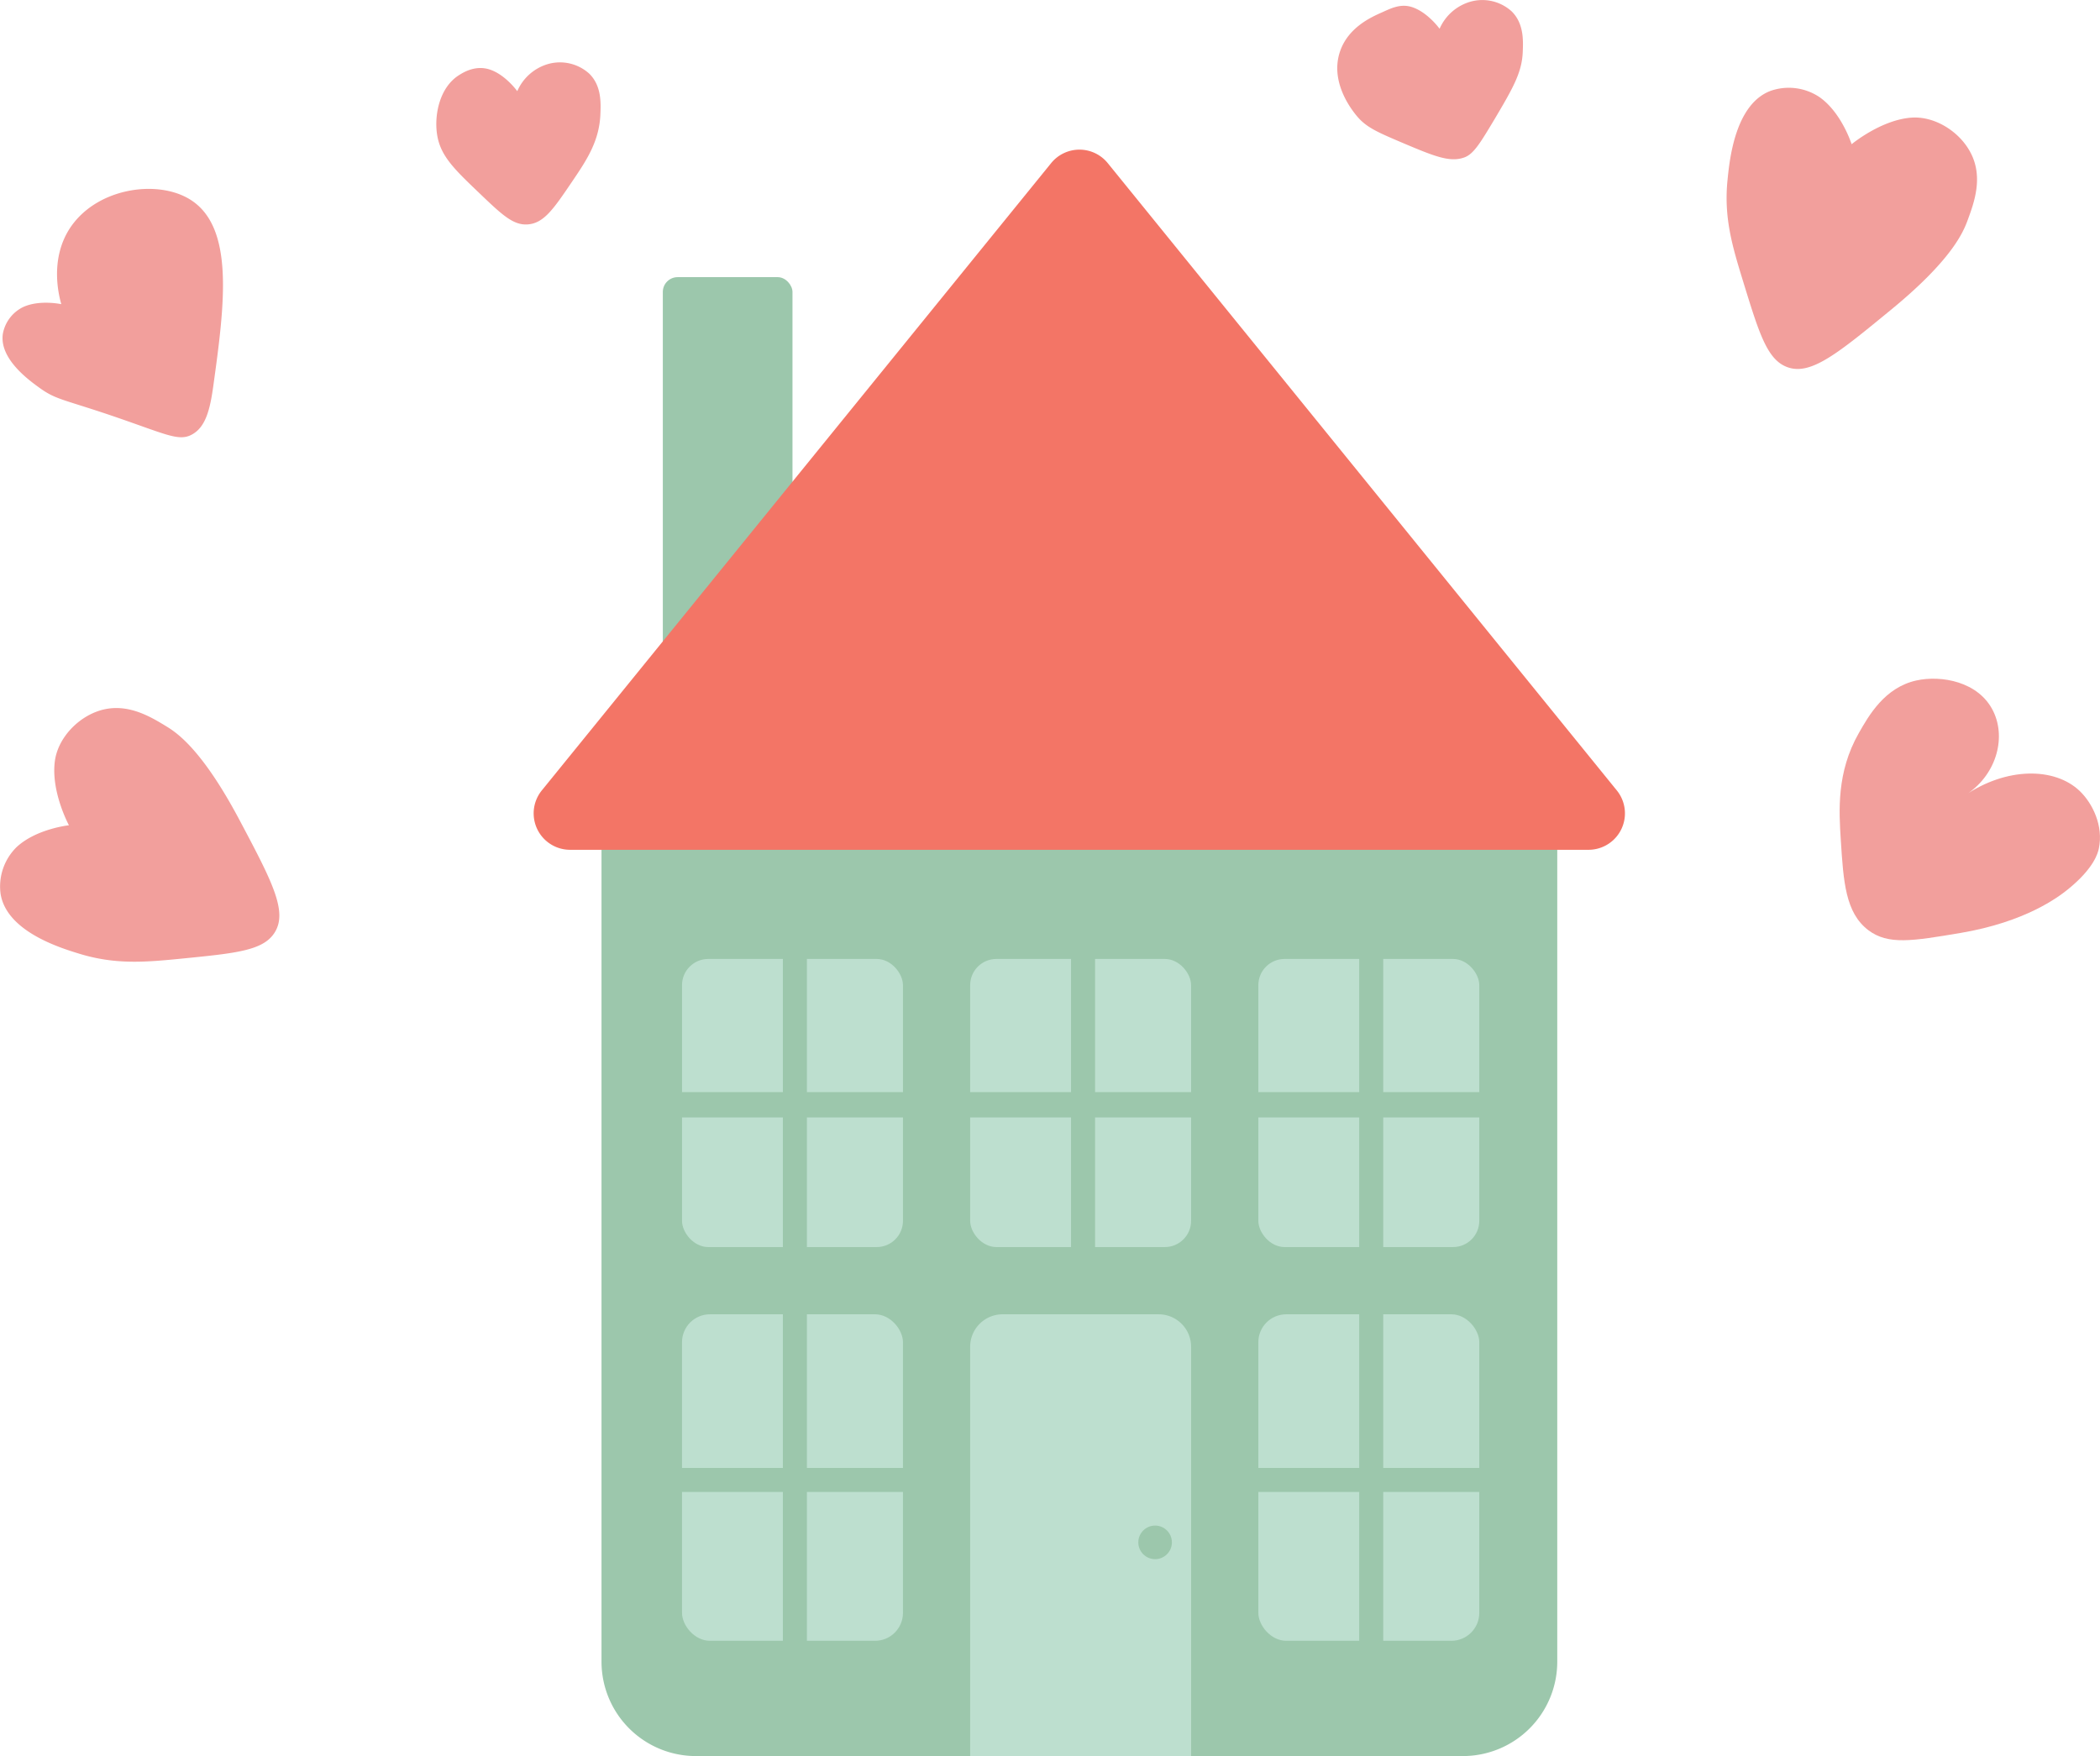 <svg id="Layer_1" data-name="Layer 1" xmlns="http://www.w3.org/2000/svg" viewBox="0 0 522.77 437.25">
  <defs>
    <style>
      .cls-1 {
        fill: #9cc7ac;
      }

      .cls-2 {
        fill: #f37566;
      }

      .cls-3 {
        fill: #f29f9c;
      }

      .cls-4 {
        fill: #bddfcf;
      }
    </style>
  </defs>
  <title>6PM</title>
  <g>
    <path class="cls-1" d="M149.74,199.33H387.66a0,0,0,0,1,0,0V413.76a23.5,23.5,0,0,1-23.5,23.5H173.24a23.5,23.5,0,0,1-23.5-23.5V199.33A0,0,0,0,1,149.74,199.33Z"/>
    <rect class="cls-1" x="165" y="69.01" width="32.28" height="118.36" rx="3.69" ry="3.69"/>
    <path class="cls-2" d="M299.89,82.14,173.11,238.32a9.07,9.07,0,0,0,7,14.79H433.71a9.07,9.07,0,0,0,7-14.79L314,82.14A9.07,9.07,0,0,0,299.89,82.14Z" transform="translate(-38.23 -41.51)"/>
    <path class="cls-3" d="M53.49,117.25s-5.43-1.18-9.53.73a9.26,9.26,0,0,0-5,6.54c-1.06,6.29,6.58,11.75,9.26,13.67,3.78,2.7,5.57,2.74,16.23,6.29,14.92,5,18.15,7.14,21.63,5.19,3.31-1.85,4.42-6.07,5.24-12C94.14,117.33,96.82,97.5,85,90.86c-8.36-4.7-23.18-2.31-29.54,7.74C50.57,106.39,52.93,115.29,53.49,117.25Z" transform="translate(-38.23 -41.51)"/>
    <path class="cls-3" d="M499.17,77.42s-2.48-7.86-8-11.73a13.74,13.74,0,0,0-12.1-1.58c-8.89,3.27-10.28,17.14-10.77,22-1,9.47,1.12,16.56,3.88,25.54,4,13,6,19.57,11.13,21.33,5.8,2,12.5-3.51,25.9-14.53,14.72-12.11,17.7-19,18.8-22,1.61-4.36,4-10.75.79-16.89-2.69-5.2-8.77-9.09-14.55-8.77C506.58,71.25,499.17,77.42,499.17,77.42Z" transform="translate(-38.23 -41.51)"/>
    <path class="cls-3" d="M55.39,247s-8.19.88-13.08,5.49a13.74,13.74,0,0,0-3.94,11.54c1.45,9.36,14.76,13.47,19.45,14.91,9.1,2.81,16.45,2.18,25.8,1.25,13.58-1.35,20.37-2,23.11-6.69,3.11-5.29-1-12.95-9.12-28.26-9-16.83-15.11-21.11-17.82-22.78-4-2.44-9.76-6-16.4-4.12-5.63,1.61-10.64,6.8-11.48,12.52C50.8,238.54,55.39,247,55.39,247Z" transform="translate(-38.23 -41.51)"/>
    <path class="cls-3" d="M527.24,239.65c7.75-4.77,10.54-14.11,7.21-21-3.62-7.5-13.05-9.06-19.17-7.7-7.87,1.75-11.81,8.68-14.35,13.15-5.53,9.74-4.92,19.31-4.45,26.68.66,10.3,1.15,18,6.84,22.34,4.94,3.73,10.94,2.72,22.94.7,16.22-2.74,24.37-8.93,26.79-10.89,6.46-5.24,7.42-9,7.66-10.13,1.2-5.64-1.57-11.29-4.78-14.35C549.7,232.51,537.69,232.48,527.24,239.65Z" transform="translate(-38.23 -41.51)"/>
    <path class="cls-3" d="M167,64.21s-3-4.18-6.95-5.42c-3.55-1.11-6.54.8-7.46,1.37-4.87,3-6.23,9.73-5.6,14.5.72,5.52,4.15,8.8,10.57,14.94,5.65,5.4,8.47,8.1,12.14,7.78,4-.35,6.39-3.92,11.05-10.8,3.64-5.36,6.66-10,6.94-16.57.12-2.88.3-7.12-2.75-10.14a10.87,10.87,0,0,0-10.27-2.42A12,12,0,0,0,167,64.21Z" transform="translate(-38.23 -41.51)"/>
    <path class="cls-3" d="M396.6,48.67s-3-4.18-6.95-5.42c-2.84-.89-5.26.39-7.46,1.37-2.63,1.17-8.35,3.72-10.38,9.71-2.86,8.43,4.16,16.08,4.78,16.74,2.25,2.38,5.09,3.58,10.76,6,7.93,3.35,11.89,5,15.54,3.59,2.29-.9,4-3.82,7.47-9.6,4.48-7.58,6.73-11.48,6.94-16.57.12-2.88.3-7.12-2.75-10.14a10.87,10.87,0,0,0-10.27-2.42A12,12,0,0,0,396.6,48.67Z" transform="translate(-38.23 -41.51)"/>
    <rect class="cls-4" x="313.25" y="238.78" width="55" height="71.74" rx="6.53" ry="6.53"/>
    <rect class="cls-4" x="241.51" y="238.78" width="55" height="71.74" rx="6.53" ry="6.53"/>
    <rect class="cls-4" x="169.78" y="238.78" width="55" height="71.74" rx="6.53" ry="6.53"/>
    <rect class="cls-4" x="313.25" y="327.26" width="55" height="81.3" rx="6.95" ry="6.95"/>
    <path class="cls-4" d="M249.6,327.26h38.83a8.08,8.08,0,0,1,8.08,8.08V437.25a0,0,0,0,1,0,0h-55a0,0,0,0,1,0,0V335.34A8.08,8.08,0,0,1,249.6,327.26Z"/>
    <rect class="cls-4" x="169.78" y="327.26" width="55" height="81.3" rx="6.95" ry="6.95"/>
    <rect class="cls-1" x="194.89" y="224.44" width="5.98" height="200.86"/>
    <rect class="cls-1" x="338.36" y="224.44" width="5.98" height="200.86"/>
    <rect class="cls-1" x="266.62" y="224.44" width="5.98" height="93.26"/>
    <rect class="cls-1" x="304.7" y="210.79" width="6.3" height="211.62" transform="translate(-46.99 582.94) rotate(-90)"/>
    <rect class="cls-1" x="232.52" y="376.54" width="5.98" height="66.95" transform="translate(-212.74 604.02) rotate(-90)"/>
    <rect class="cls-1" x="379.58" y="376.54" width="5.98" height="66.95" transform="translate(-65.68 751.08) rotate(-90)"/>
    <circle class="cls-1" cx="287.55" cy="384.05" r="4.18"/>
  </g>
</svg>
